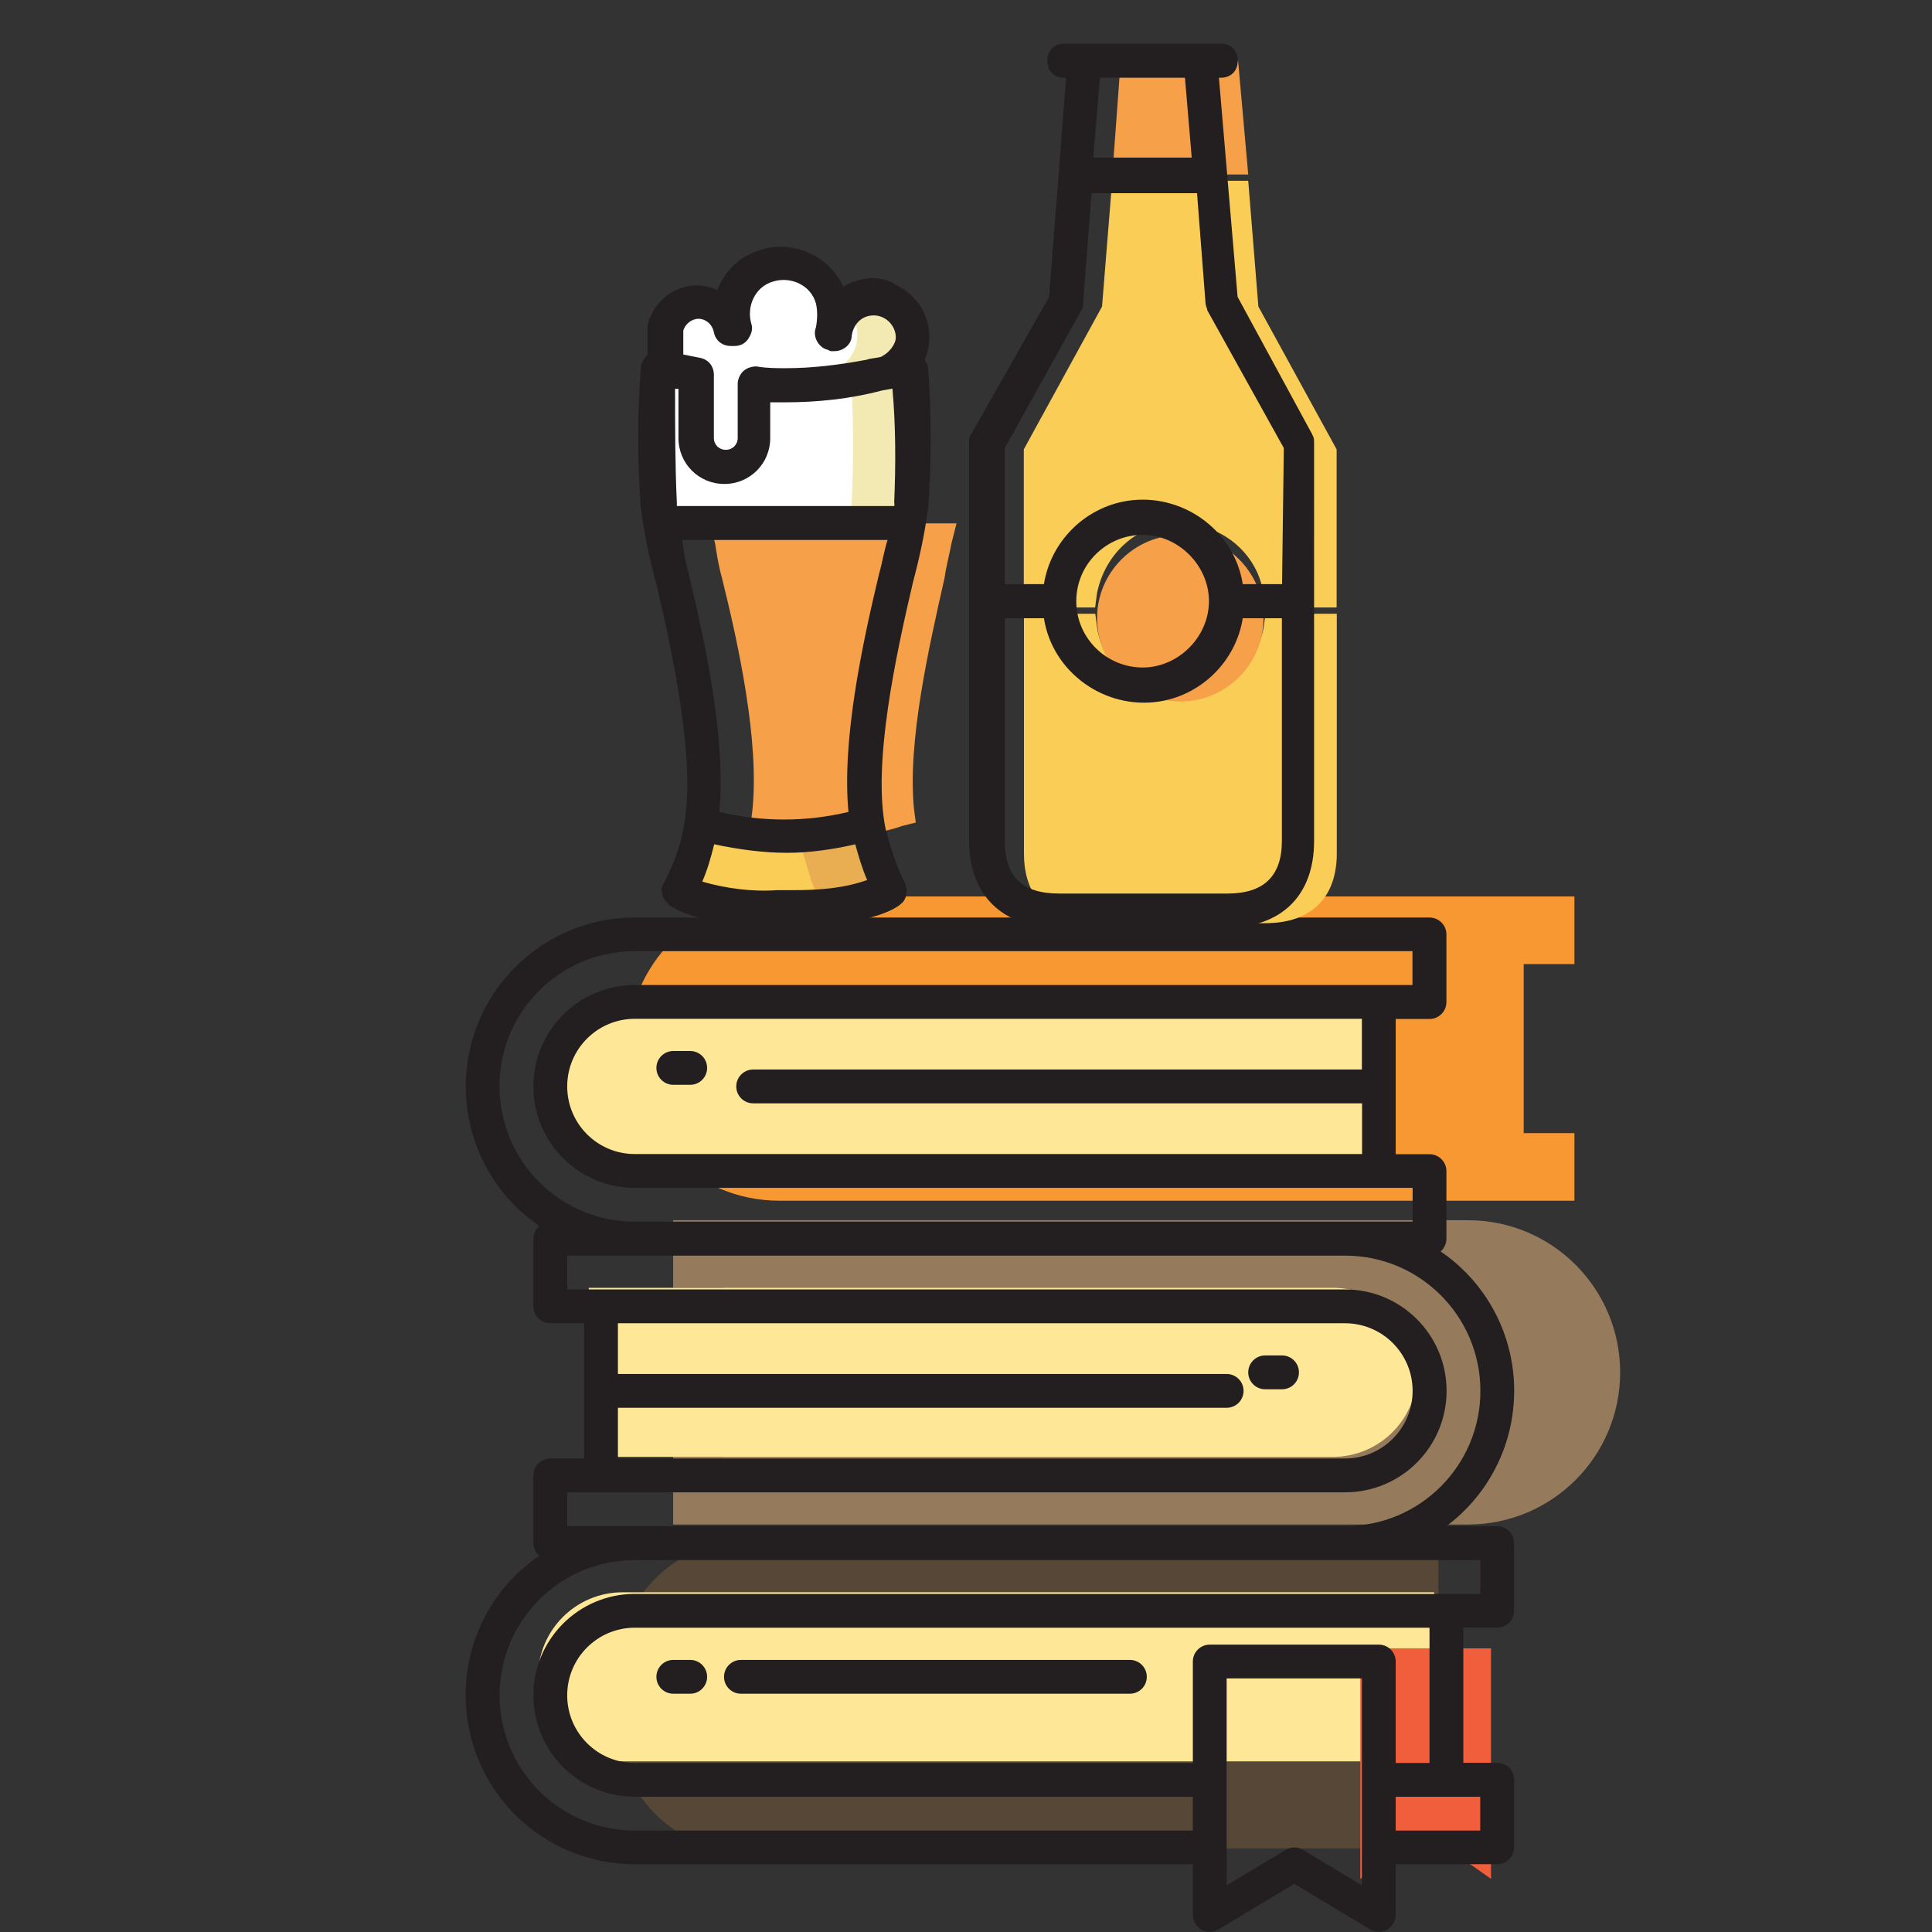 <?xml version="1.0" encoding="UTF-8"?>
<svg id="Layer_1" data-name="Layer 1" xmlns="http://www.w3.org/2000/svg" xmlns:xlink="http://www.w3.org/1999/xlink" viewBox="0 0 120 120">
  <rect x="0" y="0" width="120" height="120" fill="#333333" stroke="none"/>
  <defs>
    <style>
      .cls-1 {
        fill: #fff;
      }

      .cls-2 {
        fill: #facd57;
      }

      .cls-3 {
        fill: #fee897;
      }

      .cls-4 {
        fill: #f6a149;
      }

      .cls-5 {
        fill: #f2e9b3;
      }

      .cls-6 {
        fill: #f15e3b;
      }

      .cls-7 {
        fill: #564737;
      }

      .cls-8 {
        fill: #f89832;
      }

      .cls-9 {
        fill: #957a5c;
      }

      .cls-10 {
        clip-path: url(#clippath);
      }

      .cls-11 {
        fill: #e9ae51;
      }

      .cls-12 {
        fill: none;
      }

      .cls-13 {
        fill: #231f20;
      }
    </style>
    <clipPath id="clippath">
      <rect class="cls-12" x="28.75" y="56.98" width="65.3" height="63.02"/>
    </clipPath>
  </defs>
  <path class="cls-7" d="M74.75,114.81h-29.16c-4.26,0-7.72-4.23-7.72-9.45s3.46-9.45,7.72-9.45h43.75v4.2h-2.57v10.5h2.57v4.2h-6"/>
  <path class="cls-3" d="M84.88,109.4h4.2v-10.5H38.67c-2.9,0-5.25,2.35-5.25,5.25s2.35,5.25,5.25,5.25h35.71"/>
  <polygon class="cls-6" points="92.61 116.7 88.55 113.84 84.49 116.7 84.49 102.38 92.61 102.38 92.61 116.7"/>
  <path class="cls-9" d="M55.47,94.69h-13.66v-4.2h3.15v-10.5h-3.15v-4.2h49.37c5.22,0,9.45,4.23,9.45,9.45s-4.23,9.45-9.45,9.45H55.47Z"/>
  <path class="cls-3" d="M36.57,90.49h46.21c2.9,0,5.25-2.35,5.25-5.25s-2.35-5.25-5.25-5.25H36.57v10.5Z"/>
  <path class="cls-8" d="M84.13,74.58H48.42c-5.22,0-9.45-4.23-9.45-9.45s4.23-9.45,9.45-9.45h49.37v4.2h-3.15v10.5h3.15v4.2h-13.65Z"/>
  <g class="cls-10">
    <path class="cls-3" d="M85.64,72.73v-10.5H39.43c-2.9,0-5.25,2.35-5.25,5.25s2.35,5.25,5.25,5.25h46.21Z"/>
    <path class="cls-13" d="M93,94.79h-3.16c2.44-1.82,3.97-4.62,4.18-7.66,.22-3.04-.89-6.02-3.05-8.17-.46-.46-.95-.87-1.49-1.23,.23-.2,.36-.49,.36-.79v-4.2c0-.58-.47-1.05-1.05-1.05h-2.1v-8.4h2.1c.58,0,1.05-.47,1.05-1.05v-4.2c0-.58-.47-1.05-1.05-1.05H39.43c-4.6,0-8.67,3-10.03,7.39-1.36,4.4,.3,9.17,4.1,11.77-.23,.2-.37,.49-.37,.79v4.2c0,.58,.47,1.05,1.05,1.05h2.1v8.4h-2.1c-.58,0-1.05,.47-1.05,1.05v4.2c0,.3,.13,.59,.36,.79-.53,.37-1.03,.78-1.49,1.23-3.01,3-3.9,7.52-2.28,11.45,1.63,3.93,5.46,6.48,9.71,6.48h34.66v3.15c0,.38,.2,.73,.53,.91,.33,.19,.73,.18,1.06-.01l4.71-2.83,4.71,2.83c.32,.19,.73,.2,1.06,.01,.33-.19,.53-.54,.53-.91v-3.15h6.3c.58,0,1.05-.47,1.05-1.05v-4.2c0-.58-.47-1.05-1.05-1.05h-2.1v-8.4h2.1c.58,0,1.05-.47,1.05-1.05v-4.2c0-.58-.47-1.05-1.05-1.05m-61.97-27.31c0-4.64,3.76-8.4,8.4-8.4h48.31v2.1H39.43c-3.48,0-6.3,2.82-6.3,6.3s2.82,6.3,6.3,6.3h48.31v2.1H39.43c-4.64,0-8.4-3.76-8.4-8.4m15.76,1.05h37.81v3.15H39.43c-2.32,0-4.2-1.88-4.2-4.2s1.88-4.2,4.2-4.2h45.16v3.15H46.78c-.58,0-1.05,.47-1.05,1.05s.47,1.05,1.05,1.05m-11.55,24.16h48.32c3.48,0,6.3-2.82,6.3-6.3s-2.82-6.3-6.3-6.3H35.23v-2.1h48.32c4.64,0,8.4,3.76,8.4,8.4s-3.76,8.4-8.4,8.4H35.23v-2.1Zm40.96-7.35H38.38v-3.15h45.16c2.32,0,4.2,1.88,4.2,4.2s-1.88,4.2-4.2,4.2H38.38v-3.15h37.81c.58,0,1.05-.47,1.05-1.05s-.47-1.05-1.05-1.05m8.4,31.76l-3.66-2.2c-.33-.2-.75-.2-1.08,0l-3.66,2.2v-12.85h8.4v12.85Zm1.05-14.95h-10.5c-.58,0-1.05,.47-1.05,1.05v6.3H39.43c-2.32,0-4.2-1.88-4.2-4.2s1.88-4.2,4.2-4.2h49.36v8.4h-2.1v-6.3c0-.58-.47-1.05-1.05-1.05m6.3,11.55h-5.25v-2.1h5.25v2.1Zm0-14.7H39.43c-3.48,0-6.3,2.82-6.3,6.3s2.82,6.3,6.3,6.3h34.66v2.1H39.43c-4.64,0-8.4-3.76-8.4-8.4s3.76-8.4,8.4-8.4h52.52v2.1Z"/>
  </g>
  <path class="cls-13" d="M46.02,105.2h24.16c.58,0,1.05-.47,1.05-1.05s-.47-1.05-1.05-1.05h-24.16c-.58,0-1.05,.47-1.05,1.05s.47,1.05,1.05,1.05"/>
  <path class="cls-13" d="M41.82,105.2h1.05c.58,0,1.05-.47,1.05-1.05s-.47-1.05-1.05-1.05h-1.05c-.58,0-1.05,.47-1.05,1.05s.47,1.05,1.05,1.05"/>
  <path class="cls-13" d="M78.58,86.29h1.05c.58,0,1.05-.47,1.05-1.05s-.47-1.05-1.05-1.05h-1.05c-.58,0-1.05,.47-1.05,1.05s.47,1.05,1.05,1.05"/>
  <path class="cls-13" d="M42.87,65.28h-1.05c-.58,0-1.05,.47-1.05,1.05s.47,1.05,1.05,1.05h1.05c.58,0,1.05-.47,1.05-1.05s-.47-1.05-1.05-1.05"/>
  <path class="cls-1" d="M41.08,32.49l-.11-1.16c-.11-2.43-.21-4.86-.11-7.28v-1.27l1.48,.32,.84,.21v3.91c0,.95,.84,1.79,1.8,1.79s1.79-.84,1.79-1.79v-3.38h1.9c2.01,0,4.01-.21,5.91-.63l.63-.11,1.37-.21v1.27c.11,2.43,.11,4.86,0,7.18l-.11,1.16h-15.41Z"/>
  <path class="cls-5" d="M56.6,24.15v-1.37l-1.27,.32-.63,.11c-.53,.11-1.16,.21-1.8,.32v.53c.11,2.43,.11,4.86,0,7.18l-.11,1.16h3.59l.11-1.16c.21-2.32,.21-4.75,.11-7.07"/>
  <path class="cls-2" d="M48.26,56.35c-1.69,.11-3.38-.11-5.07-.63l-1.06-.32,.42-1.06c.32-.74,.53-1.37,.63-2.11l.32-.95,.95,.21c1.48,.32,2.85,.53,4.33,.53,1.37,0,2.64-.21,4.01-.53l1.06-.21,.32,1.06c.21,.74,.42,1.37,.63,2.11l.42,1.06-1.06,.32c-1.58,.42-3.27,.63-5.07,.63l-.85-.11Z"/>
  <path class="cls-11" d="M54.81,54.34c-.32-.74-.53-1.37-.63-2.11l-.32-1.06-1.06,.21c-1.06,.32-2.11,.42-3.27,.42l.21,.74c.21,.74,.42,1.37,.63,2.11l.42,1.06-1.06,.32-.63,.21c1.69,0,3.38-.11,4.96-.63l1.06-.32-.32-.95Z"/>
  <path class="cls-1" d="M44.99,29c-.95,0-1.8-.84-1.8-1.8v-3.91l-1.06-.21-.85-.21v-2.53c.32-1.06,1.37-1.8,2.53-1.48,.74,.21,1.37,.85,1.48,1.58h.21c-.11-.32-.11-.63-.11-.95,0-1.79,1.37-3.17,3.06-3.27,1.8,0,3.17,1.37,3.27,3.06,0,.42-.11,.84-.21,1.16h.21c.11-1.37,1.37-2.32,2.64-2.22,1.37,.11,2.32,1.37,2.22,2.64-.11,1.27-1.16,2.22-2.43,2.22l-.11,.11h-.11c-1.69,.32-3.48,.53-5.17,.53-.63,0-1.27,0-1.9-.11v3.38c-.11,1.16-.84,2.01-1.9,2.01,.11,0,0,0,0,0"/>
  <path class="cls-5" d="M54.17,18.34c-.63,0-1.27,.21-1.69,.63,.95,.95,1.06,2.53,.11,3.48-.42,.53-1.16,.84-1.8,.84l-.1,.11h-.11c-1.16,.21-2.32,.42-3.59,.42,.63,0,1.16,.11,1.69,.11,1.8,0,3.48-.21,5.17-.53h.11l.11-.11c1.37,0,2.43-1.06,2.43-2.43s-.95-2.53-2.32-2.53"/>
  <path class="cls-4" d="M52.01,51.94c-1.48,0-3.06-.21-4.43-.53l-.95-.21,.11-.95c.42-4.22-.85-10.14-1.9-14.36-.21-.74-.32-1.48-.42-2.11l-.32-1.27h15.31l-.32,1.27c-.11,.63-.32,1.37-.42,2.11-.95,4.22-2.32,10.14-1.9,14.36l.11,.84-.84,.21c-1.16,.42-2.64,.63-4.01,.63"/>
  <path class="cls-2" d="M68.03,57.34c-2.85,0-4.43-1.58-4.43-4.33v-14.89h4.43l.11,.84c.42,2.85,3.17,4.75,6.02,4.33,2.22-.32,3.91-2.11,4.33-4.33l.11-.84h4.43v14.89c0,2.74-1.58,4.33-4.43,4.33h-10.56Z"/>
  <path class="cls-4" d="M73.31,33.23c2.86,0,5.17,2.32,5.17,5.17s-2.32,5.17-5.17,5.17-5.17-2.32-5.17-5.17,2.32-5.17,5.17-5.17"/>
  <path class="cls-2" d="M78.59,37.73l-.11-.84c-.42-2.85-3.17-4.75-6.02-4.33-2.22,.32-3.91,2.11-4.33,4.33l-.11,.84h-4.43v-9.82l4.86-8.87,.63-7.81h8.45l.63,7.81,4.86,8.87v9.82h-4.43Z"/>
  <polygon class="cls-4" points="69.09 10.84 69.61 3.77 76.9 3.77 77.53 10.84 69.09 10.84"/>
  <path class="cls-13" d="M54.17,17.28c-.63,0-1.27,.21-1.8,.53-.95-2.11-3.48-3.06-5.6-2.11-1.06,.42-1.79,1.27-2.22,2.32-1.58-.74-3.38,0-4.12,1.58-.11,.21-.21,.53-.21,.74v1.69c-.21,.21-.42,.53-.42,.85-.21,2.85-.21,5.8,0,8.66,.21,1.58,.53,3.17,.95,4.65,1.06,4.54,2.53,11.3,1.69,15.31-.21,1.16-.63,2.22-1.16,3.27-.32,.42-.21,.95,.21,1.37,.21,.21,1.79,1.37,6.76,1.37h.95c4.96,0,6.55-1.16,6.76-1.37,.42-.32,.42-.95,.21-1.37-.53-1.06-.85-2.11-1.16-3.27-.84-4.01,.63-10.77,1.69-15.31,.42-1.58,.74-3.06,.95-4.65,.21-2.85,.21-5.81,0-8.66,0-.21-.11-.32-.21-.53,.74-1.8,0-3.8-1.79-4.65-.42-.32-.95-.42-1.48-.42m-4.96,38.01h-.95c-1.58,.11-3.17-.11-4.64-.53,.32-.74,.53-1.48,.74-2.32,1.48,.32,3.06,.53,4.54,.53,1.37,0,2.85-.21,4.22-.53,.21,.74,.42,1.48,.74,2.22-1.48,.53-3.06,.63-4.64,.63m5.38-19.64c-1.06,4.43-2.32,10.35-1.9,14.78-2.64,.63-5.38,.63-8.02,0,.42-4.43-.84-10.35-1.9-14.78-.21-.74-.32-1.48-.42-2.11h12.77c-.21,.63-.32,1.37-.53,2.11m.95-4.43v.21h-13.51v-.21c-.11-2.32-.11-4.75-.11-7.07h.21v3.06c0,1.58,1.26,2.85,2.85,2.85s2.85-1.27,2.85-2.85v-2.22h.84c2.11,0,4.12-.21,6.12-.74l.63-.11c.21,2.32,.21,4.75,.11,7.07m-.74-9.08c-.21,.11-.74,.11-.95,.21-1.69,.32-3.38,.53-5.07,.53-.53,0-1.16,0-1.8-.11-.32,0-.63,.11-.84,.32-.21,.21-.32,.53-.32,.74v3.38c0,.42-.32,.74-.74,.74s-.74-.32-.74-.74v-3.91c0-.53-.32-.95-.84-1.06l-1.06-.21v-1.48c.11-.42,.53-.74,.95-.74s.85,.32,.95,.84c.11,.53,.53,.85,1.06,.85h.21c.32,0,.63-.11,.85-.42,.21-.32,.32-.63,.21-.95-.32-1.06,.21-2.32,1.37-2.64,1.06-.32,2.32,.21,2.64,1.37,.1,.42,.1,.95,0,1.48-.21,.53,.1,1.16,.63,1.37,.11,0,.21,.11,.32,.11h.21c.53,0,1.06-.42,1.06-.95,.11-.74,.63-1.27,1.37-1.27s1.37,.63,1.37,1.37c0,.42-.42,.95-.85,1.16"/>
  <path class="cls-13" d="M76.87,18.45l-1.16-13.62h.11c.63,0,1.06-.42,1.06-1.06s-.42-1.06-1.06-1.06h-9.71c-.63,0-1.06,.42-1.06,1.06s.42,1.06,1.06,1.06h.11l-1.06,13.62-4.86,8.55c-.11,.1-.11,.32-.11,.53v24.71c0,3.38,2.11,5.38,5.49,5.38h10.45c3.48,0,5.49-2.01,5.49-5.38V27.52c0-.21,0-.32-.11-.53l-4.64-8.55Zm-8.55-13.62h5.28l.42,4.96h-6.12l.42-4.96Zm11.3,47.4c0,2.22-1.16,3.27-3.38,3.27h-10.45c-2.32,0-3.38-1.06-3.38-3.27v-13.83h2.43c.53,3.38,3.8,5.7,7.18,5.17,2.64-.42,4.75-2.53,5.17-5.17h2.43v13.83Zm-12.77-14.89c0-2.32,1.9-4.12,4.12-4.12s4.12,1.9,4.12,4.12-1.9,4.12-4.12,4.12-4.12-1.8-4.12-4.12m12.77-1.06h-2.43c-.53-3.38-3.8-5.7-7.18-5.17-2.64,.42-4.75,2.53-5.17,5.17h-2.43v-8.45l4.75-8.55c.11-.11,.11-.32,.11-.42l.53-6.86h6.55l.53,6.86c0,.11,.11,.32,.11,.42l4.75,8.55-.11,8.45Z"/>
</svg>